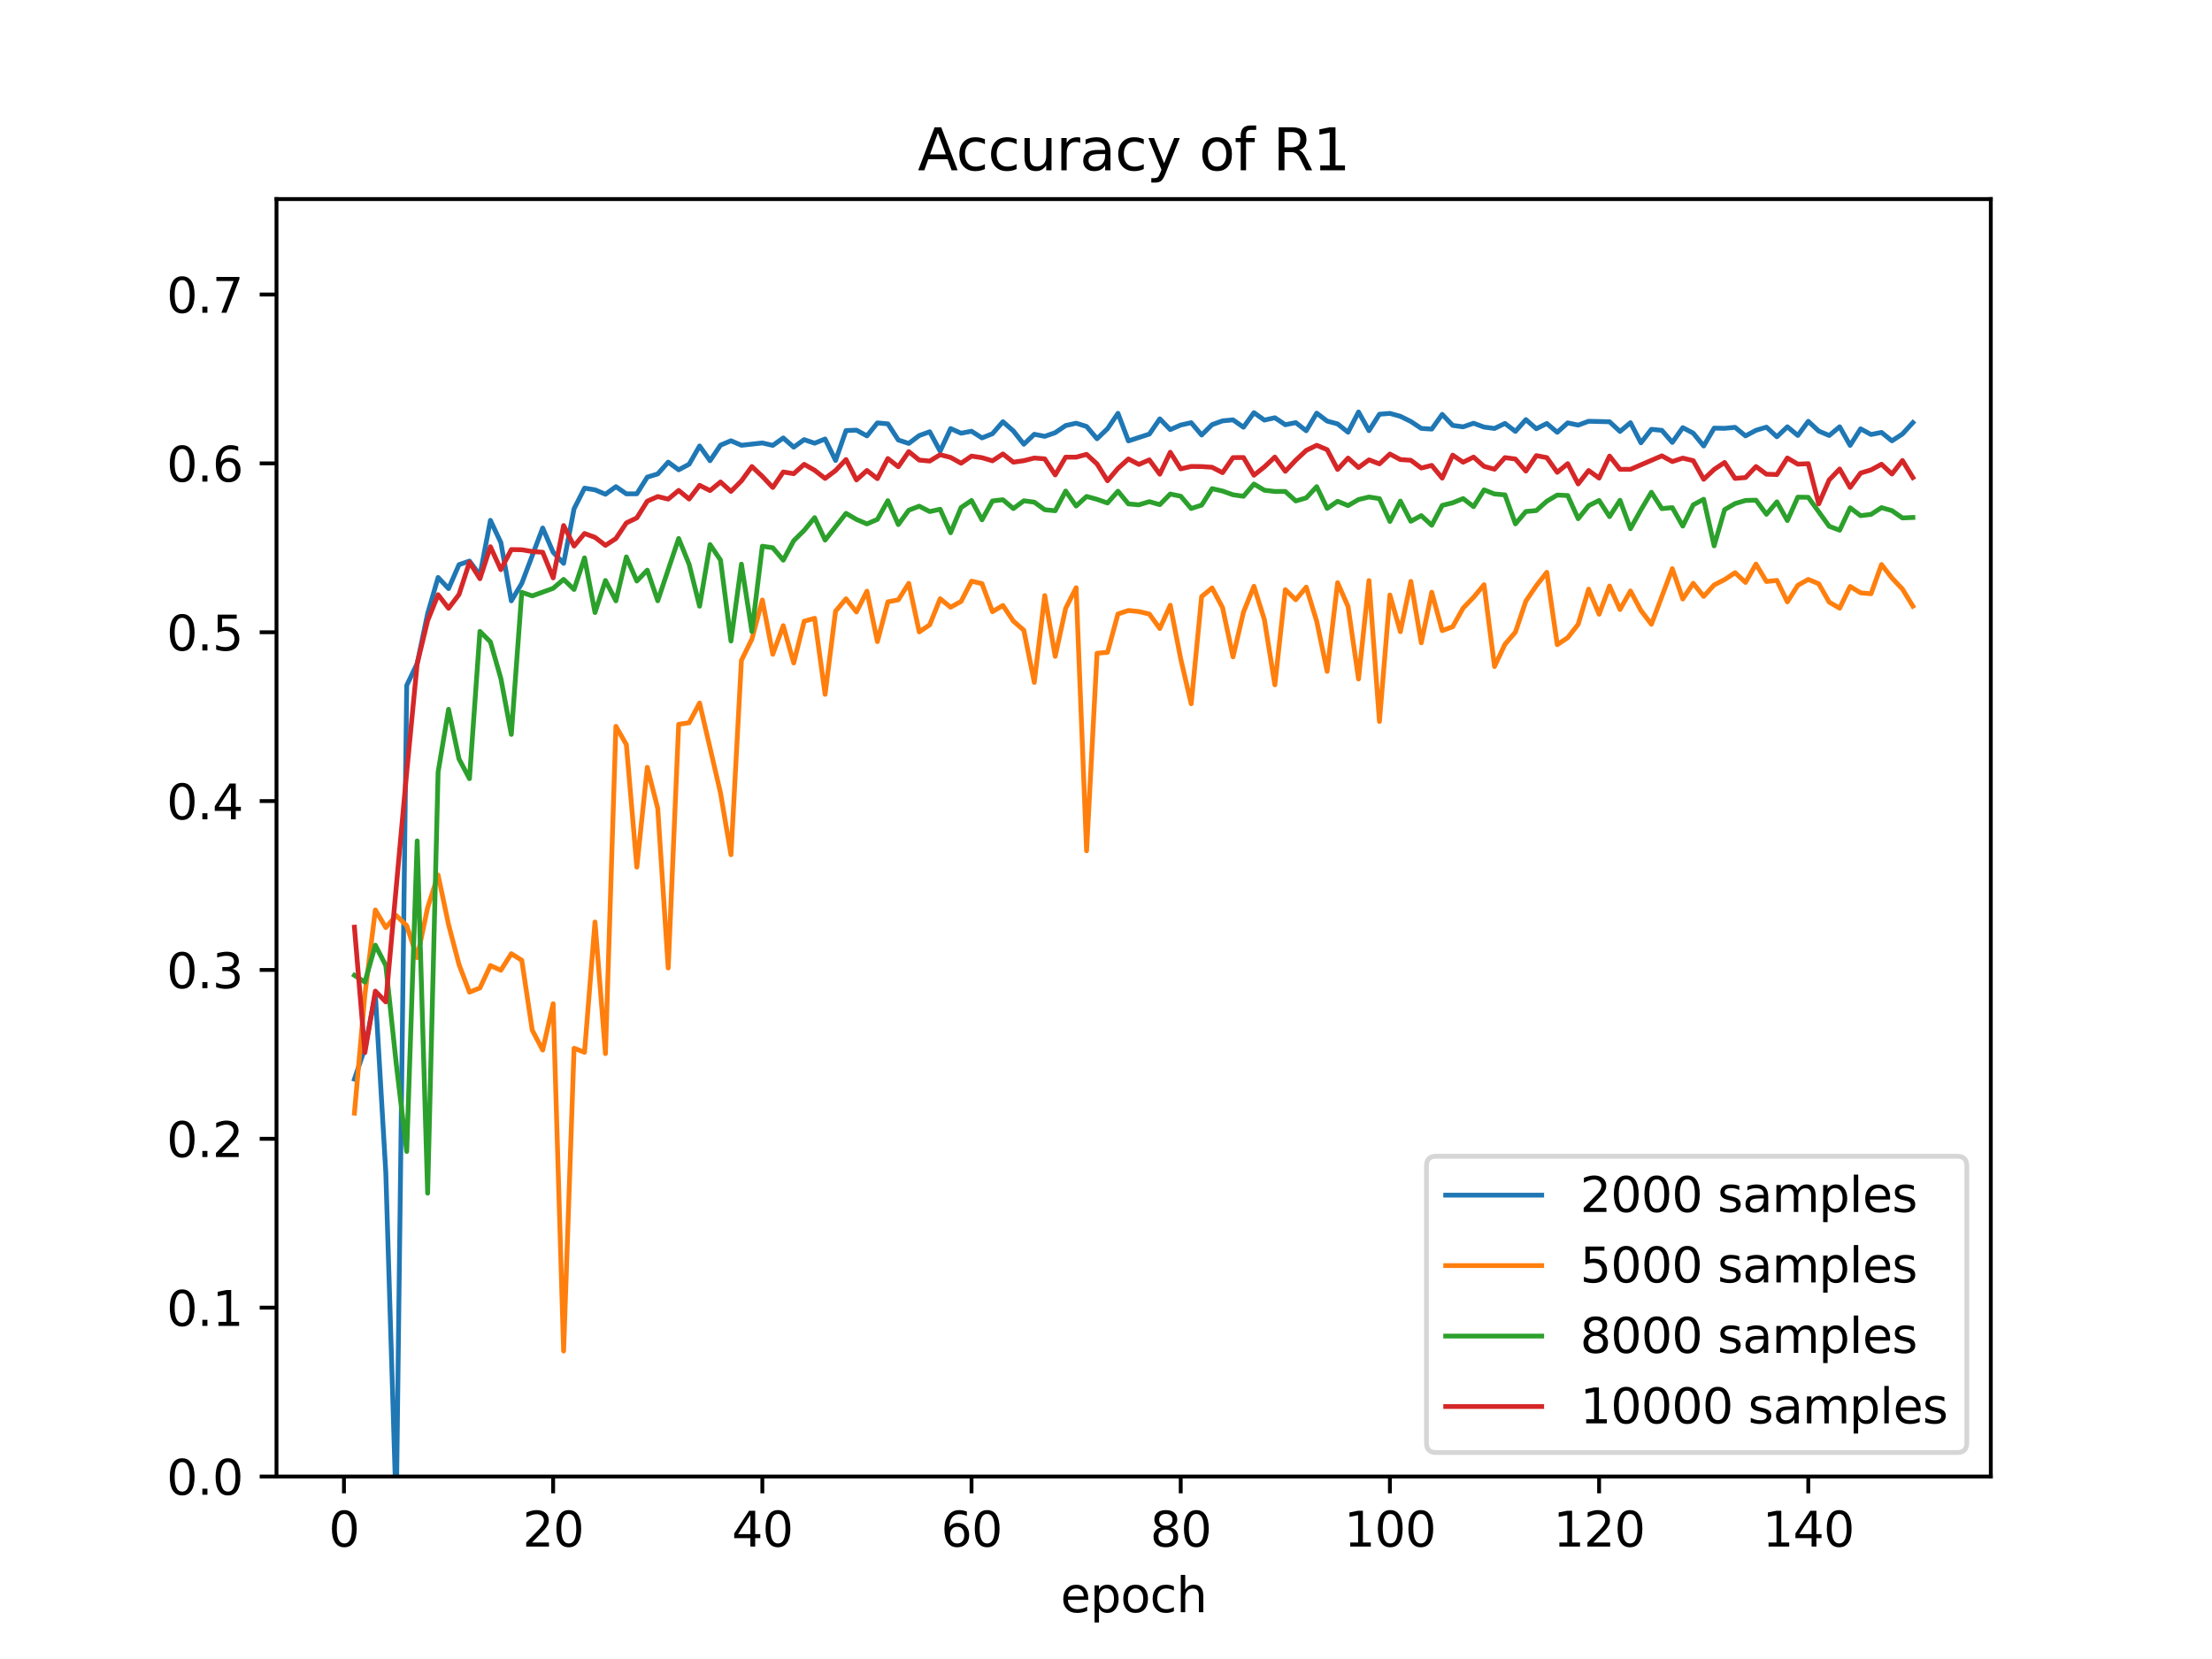 <?xml version="1.0" encoding="utf-8" standalone="no"?>
<!DOCTYPE svg PUBLIC "-//W3C//DTD SVG 1.1//EN"
  "http://www.w3.org/Graphics/SVG/1.1/DTD/svg11.dtd">
<svg xmlns:xlink="http://www.w3.org/1999/xlink" width="460.8pt" height="345.6pt" viewBox="0 0 460.8 345.6" xmlns="http://www.w3.org/2000/svg" version="1.1">
 <defs>
  <style type="text/css">*{stroke-linejoin: round; stroke-linecap: butt}</style>
 </defs>
 <g id="figure_1">
  <g id="patch_1">
   <path d="M 0 345.6 
L 460.8 345.6 
L 460.8 0 
L 0 0 
z
" style="fill: #ffffff"/>
  </g>
  <g id="axes_1">
   <g id="patch_2">
    <path d="M 57.6 307.584 
L 414.72 307.584 
L 414.72 41.472 
L 57.6 41.472 
z
" style="fill: #ffffff"/>
   </g>
   <g id="matplotlib.axis_1">
    <g id="xtick_1">
     <g id="line2d_1">
      <defs>
       <path id="mc78e9bef73" d="M 0 0 
L 0 3.5 
" style="stroke: #000000; stroke-width: 0.8"/>
      </defs>
      <g>
       <use xlink:href="#mc78e9bef73" x="71.654" y="307.584" style="stroke: #000000; stroke-width: 0.8"/>
      </g>
     </g>
     <g id="text_1">
      <!-- 0 -->
      <g transform="translate(68.473 322.182) scale(0.1 -0.1)">
       <defs>
        <path id="DejaVuSans-30" d="M 2034 4250 
Q 1547 4250 1301 3770 
Q 1056 3291 1056 2328 
Q 1056 1369 1301 889 
Q 1547 409 2034 409 
Q 2525 409 2770 889 
Q 3016 1369 3016 2328 
Q 3016 3291 2770 3770 
Q 2525 4250 2034 4250 
z
M 2034 4750 
Q 2819 4750 3233 4129 
Q 3647 3509 3647 2328 
Q 3647 1150 3233 529 
Q 2819 -91 2034 -91 
Q 1250 -91 836 529 
Q 422 1150 422 2328 
Q 422 3509 836 4129 
Q 1250 4750 2034 4750 
z
" transform="scale(0.016)"/>
       </defs>
       <use xlink:href="#DejaVuSans-30"/>
      </g>
     </g>
    </g>
    <g id="xtick_2">
     <g id="line2d_2">
      <g>
       <use xlink:href="#mc78e9bef73" x="115.232" y="307.584" style="stroke: #000000; stroke-width: 0.8"/>
      </g>
     </g>
     <g id="text_2">
      <!-- 20 -->
      <g transform="translate(108.869 322.182) scale(0.1 -0.1)">
       <defs>
        <path id="DejaVuSans-32" d="M 1228 531 
L 3431 531 
L 3431 0 
L 469 0 
L 469 531 
Q 828 903 1448 1529 
Q 2069 2156 2228 2338 
Q 2531 2678 2651 2914 
Q 2772 3150 2772 3378 
Q 2772 3750 2511 3984 
Q 2250 4219 1831 4219 
Q 1534 4219 1204 4116 
Q 875 4013 500 3803 
L 500 4441 
Q 881 4594 1212 4672 
Q 1544 4750 1819 4750 
Q 2544 4750 2975 4387 
Q 3406 4025 3406 3419 
Q 3406 3131 3298 2873 
Q 3191 2616 2906 2266 
Q 2828 2175 2409 1742 
Q 1991 1309 1228 531 
z
" transform="scale(0.016)"/>
       </defs>
       <use xlink:href="#DejaVuSans-32"/>
       <use xlink:href="#DejaVuSans-30" x="63.623"/>
      </g>
     </g>
    </g>
    <g id="xtick_3">
     <g id="line2d_3">
      <g>
       <use xlink:href="#mc78e9bef73" x="158.809" y="307.584" style="stroke: #000000; stroke-width: 0.8"/>
      </g>
     </g>
     <g id="text_3">
      <!-- 40 -->
      <g transform="translate(152.447 322.182) scale(0.1 -0.1)">
       <defs>
        <path id="DejaVuSans-34" d="M 2419 4116 
L 825 1625 
L 2419 1625 
L 2419 4116 
z
M 2253 4666 
L 3047 4666 
L 3047 1625 
L 3713 1625 
L 3713 1100 
L 3047 1100 
L 3047 0 
L 2419 0 
L 2419 1100 
L 313 1100 
L 313 1709 
L 2253 4666 
z
" transform="scale(0.016)"/>
       </defs>
       <use xlink:href="#DejaVuSans-34"/>
       <use xlink:href="#DejaVuSans-30" x="63.623"/>
      </g>
     </g>
    </g>
    <g id="xtick_4">
     <g id="line2d_4">
      <g>
       <use xlink:href="#mc78e9bef73" x="202.387" y="307.584" style="stroke: #000000; stroke-width: 0.8"/>
      </g>
     </g>
     <g id="text_4">
      <!-- 60 -->
      <g transform="translate(196.025 322.182) scale(0.1 -0.1)">
       <defs>
        <path id="DejaVuSans-36" d="M 2113 2584 
Q 1688 2584 1439 2293 
Q 1191 2003 1191 1497 
Q 1191 994 1439 701 
Q 1688 409 2113 409 
Q 2538 409 2786 701 
Q 3034 994 3034 1497 
Q 3034 2003 2786 2293 
Q 2538 2584 2113 2584 
z
M 3366 4563 
L 3366 3988 
Q 3128 4100 2886 4159 
Q 2644 4219 2406 4219 
Q 1781 4219 1451 3797 
Q 1122 3375 1075 2522 
Q 1259 2794 1537 2939 
Q 1816 3084 2150 3084 
Q 2853 3084 3261 2657 
Q 3669 2231 3669 1497 
Q 3669 778 3244 343 
Q 2819 -91 2113 -91 
Q 1303 -91 875 529 
Q 447 1150 447 2328 
Q 447 3434 972 4092 
Q 1497 4750 2381 4750 
Q 2619 4750 2861 4703 
Q 3103 4656 3366 4563 
z
" transform="scale(0.016)"/>
       </defs>
       <use xlink:href="#DejaVuSans-36"/>
       <use xlink:href="#DejaVuSans-30" x="63.623"/>
      </g>
     </g>
    </g>
    <g id="xtick_5">
     <g id="line2d_5">
      <g>
       <use xlink:href="#mc78e9bef73" x="245.965" y="307.584" style="stroke: #000000; stroke-width: 0.8"/>
      </g>
     </g>
     <g id="text_5">
      <!-- 80 -->
      <g transform="translate(239.603 322.182) scale(0.1 -0.1)">
       <defs>
        <path id="DejaVuSans-38" d="M 2034 2216 
Q 1584 2216 1326 1975 
Q 1069 1734 1069 1313 
Q 1069 891 1326 650 
Q 1584 409 2034 409 
Q 2484 409 2743 651 
Q 3003 894 3003 1313 
Q 3003 1734 2745 1975 
Q 2488 2216 2034 2216 
z
M 1403 2484 
Q 997 2584 770 2862 
Q 544 3141 544 3541 
Q 544 4100 942 4425 
Q 1341 4750 2034 4750 
Q 2731 4750 3128 4425 
Q 3525 4100 3525 3541 
Q 3525 3141 3298 2862 
Q 3072 2584 2669 2484 
Q 3125 2378 3379 2068 
Q 3634 1759 3634 1313 
Q 3634 634 3220 271 
Q 2806 -91 2034 -91 
Q 1263 -91 848 271 
Q 434 634 434 1313 
Q 434 1759 690 2068 
Q 947 2378 1403 2484 
z
M 1172 3481 
Q 1172 3119 1398 2916 
Q 1625 2713 2034 2713 
Q 2441 2713 2670 2916 
Q 2900 3119 2900 3481 
Q 2900 3844 2670 4047 
Q 2441 4250 2034 4250 
Q 1625 4250 1398 4047 
Q 1172 3844 1172 3481 
z
" transform="scale(0.016)"/>
       </defs>
       <use xlink:href="#DejaVuSans-38"/>
       <use xlink:href="#DejaVuSans-30" x="63.623"/>
      </g>
     </g>
    </g>
    <g id="xtick_6">
     <g id="line2d_6">
      <g>
       <use xlink:href="#mc78e9bef73" x="289.543" y="307.584" style="stroke: #000000; stroke-width: 0.8"/>
      </g>
     </g>
     <g id="text_6">
      <!-- 100 -->
      <g transform="translate(279.999 322.182) scale(0.1 -0.1)">
       <defs>
        <path id="DejaVuSans-31" d="M 794 531 
L 1825 531 
L 1825 4091 
L 703 3866 
L 703 4441 
L 1819 4666 
L 2450 4666 
L 2450 531 
L 3481 531 
L 3481 0 
L 794 0 
L 794 531 
z
" transform="scale(0.016)"/>
       </defs>
       <use xlink:href="#DejaVuSans-31"/>
       <use xlink:href="#DejaVuSans-30" x="63.623"/>
       <use xlink:href="#DejaVuSans-30" x="127.246"/>
      </g>
     </g>
    </g>
    <g id="xtick_7">
     <g id="line2d_7">
      <g>
       <use xlink:href="#mc78e9bef73" x="333.121" y="307.584" style="stroke: #000000; stroke-width: 0.8"/>
      </g>
     </g>
     <g id="text_7">
      <!-- 120 -->
      <g transform="translate(323.577 322.182) scale(0.1 -0.1)">
       <use xlink:href="#DejaVuSans-31"/>
       <use xlink:href="#DejaVuSans-32" x="63.623"/>
       <use xlink:href="#DejaVuSans-30" x="127.246"/>
      </g>
     </g>
    </g>
    <g id="xtick_8">
     <g id="line2d_8">
      <g>
       <use xlink:href="#mc78e9bef73" x="376.698" y="307.584" style="stroke: #000000; stroke-width: 0.8"/>
      </g>
     </g>
     <g id="text_8">
      <!-- 140 -->
      <g transform="translate(367.155 322.182) scale(0.1 -0.1)">
       <use xlink:href="#DejaVuSans-31"/>
       <use xlink:href="#DejaVuSans-34" x="63.623"/>
       <use xlink:href="#DejaVuSans-30" x="127.246"/>
      </g>
     </g>
    </g>
    <g id="text_9">
     <!-- epoch -->
     <g transform="translate(220.932 335.861) scale(0.1 -0.1)">
      <defs>
       <path id="DejaVuSans-65" d="M 3597 1894 
L 3597 1613 
L 953 1613 
Q 991 1019 1311 708 
Q 1631 397 2203 397 
Q 2534 397 2845 478 
Q 3156 559 3463 722 
L 3463 178 
Q 3153 47 2828 -22 
Q 2503 -91 2169 -91 
Q 1331 -91 842 396 
Q 353 884 353 1716 
Q 353 2575 817 3079 
Q 1281 3584 2069 3584 
Q 2775 3584 3186 3129 
Q 3597 2675 3597 1894 
z
M 3022 2063 
Q 3016 2534 2758 2815 
Q 2500 3097 2075 3097 
Q 1594 3097 1305 2825 
Q 1016 2553 972 2059 
L 3022 2063 
z
" transform="scale(0.016)"/>
       <path id="DejaVuSans-70" d="M 1159 525 
L 1159 -1331 
L 581 -1331 
L 581 3500 
L 1159 3500 
L 1159 2969 
Q 1341 3281 1617 3432 
Q 1894 3584 2278 3584 
Q 2916 3584 3314 3078 
Q 3713 2572 3713 1747 
Q 3713 922 3314 415 
Q 2916 -91 2278 -91 
Q 1894 -91 1617 61 
Q 1341 213 1159 525 
z
M 3116 1747 
Q 3116 2381 2855 2742 
Q 2594 3103 2138 3103 
Q 1681 3103 1420 2742 
Q 1159 2381 1159 1747 
Q 1159 1113 1420 752 
Q 1681 391 2138 391 
Q 2594 391 2855 752 
Q 3116 1113 3116 1747 
z
" transform="scale(0.016)"/>
       <path id="DejaVuSans-6f" d="M 1959 3097 
Q 1497 3097 1228 2736 
Q 959 2375 959 1747 
Q 959 1119 1226 758 
Q 1494 397 1959 397 
Q 2419 397 2687 759 
Q 2956 1122 2956 1747 
Q 2956 2369 2687 2733 
Q 2419 3097 1959 3097 
z
M 1959 3584 
Q 2709 3584 3137 3096 
Q 3566 2609 3566 1747 
Q 3566 888 3137 398 
Q 2709 -91 1959 -91 
Q 1206 -91 779 398 
Q 353 888 353 1747 
Q 353 2609 779 3096 
Q 1206 3584 1959 3584 
z
" transform="scale(0.016)"/>
       <path id="DejaVuSans-63" d="M 3122 3366 
L 3122 2828 
Q 2878 2963 2633 3030 
Q 2388 3097 2138 3097 
Q 1578 3097 1268 2742 
Q 959 2388 959 1747 
Q 959 1106 1268 751 
Q 1578 397 2138 397 
Q 2388 397 2633 464 
Q 2878 531 3122 666 
L 3122 134 
Q 2881 22 2623 -34 
Q 2366 -91 2075 -91 
Q 1284 -91 818 406 
Q 353 903 353 1747 
Q 353 2603 823 3093 
Q 1294 3584 2113 3584 
Q 2378 3584 2631 3529 
Q 2884 3475 3122 3366 
z
" transform="scale(0.016)"/>
       <path id="DejaVuSans-68" d="M 3513 2113 
L 3513 0 
L 2938 0 
L 2938 2094 
Q 2938 2591 2744 2837 
Q 2550 3084 2163 3084 
Q 1697 3084 1428 2787 
Q 1159 2491 1159 1978 
L 1159 0 
L 581 0 
L 581 4863 
L 1159 4863 
L 1159 2956 
Q 1366 3272 1645 3428 
Q 1925 3584 2291 3584 
Q 2894 3584 3203 3211 
Q 3513 2838 3513 2113 
z
" transform="scale(0.016)"/>
      </defs>
      <use xlink:href="#DejaVuSans-65"/>
      <use xlink:href="#DejaVuSans-70" x="61.523"/>
      <use xlink:href="#DejaVuSans-6f" x="125"/>
      <use xlink:href="#DejaVuSans-63" x="186.182"/>
      <use xlink:href="#DejaVuSans-68" x="241.162"/>
     </g>
    </g>
   </g>
   <g id="matplotlib.axis_2">
    <g id="ytick_1">
     <g id="line2d_9">
      <defs>
       <path id="m2ad82dd3d3" d="M 0 0 
L -3.5 0 
" style="stroke: #000000; stroke-width: 0.8"/>
      </defs>
      <g>
       <use xlink:href="#m2ad82dd3d3" x="57.6" y="307.584" style="stroke: #000000; stroke-width: 0.8"/>
      </g>
     </g>
     <g id="text_10">
      <!-- 0.0 -->
      <g transform="translate(34.697 311.383) scale(0.1 -0.1)">
       <defs>
        <path id="DejaVuSans-2e" d="M 684 794 
L 1344 794 
L 1344 0 
L 684 0 
L 684 794 
z
" transform="scale(0.016)"/>
       </defs>
       <use xlink:href="#DejaVuSans-30"/>
       <use xlink:href="#DejaVuSans-2e" x="63.623"/>
       <use xlink:href="#DejaVuSans-30" x="95.41"/>
      </g>
     </g>
    </g>
    <g id="ytick_2">
     <g id="line2d_10">
      <g>
       <use xlink:href="#m2ad82dd3d3" x="57.6" y="272.408" style="stroke: #000000; stroke-width: 0.8"/>
      </g>
     </g>
     <g id="text_11">
      <!-- 0.1 -->
      <g transform="translate(34.697 276.208) scale(0.1 -0.1)">
       <use xlink:href="#DejaVuSans-30"/>
       <use xlink:href="#DejaVuSans-2e" x="63.623"/>
       <use xlink:href="#DejaVuSans-31" x="95.41"/>
      </g>
     </g>
    </g>
    <g id="ytick_3">
     <g id="line2d_11">
      <g>
       <use xlink:href="#m2ad82dd3d3" x="57.6" y="237.233" style="stroke: #000000; stroke-width: 0.8"/>
      </g>
     </g>
     <g id="text_12">
      <!-- 0.2 -->
      <g transform="translate(34.697 241.032) scale(0.1 -0.1)">
       <use xlink:href="#DejaVuSans-30"/>
       <use xlink:href="#DejaVuSans-2e" x="63.623"/>
       <use xlink:href="#DejaVuSans-32" x="95.41"/>
      </g>
     </g>
    </g>
    <g id="ytick_4">
     <g id="line2d_12">
      <g>
       <use xlink:href="#m2ad82dd3d3" x="57.6" y="202.057" style="stroke: #000000; stroke-width: 0.8"/>
      </g>
     </g>
     <g id="text_13">
      <!-- 0.3 -->
      <g transform="translate(34.697 205.856) scale(0.1 -0.1)">
       <defs>
        <path id="DejaVuSans-33" d="M 2597 2516 
Q 3050 2419 3304 2112 
Q 3559 1806 3559 1356 
Q 3559 666 3084 287 
Q 2609 -91 1734 -91 
Q 1441 -91 1130 -33 
Q 819 25 488 141 
L 488 750 
Q 750 597 1062 519 
Q 1375 441 1716 441 
Q 2309 441 2620 675 
Q 2931 909 2931 1356 
Q 2931 1769 2642 2001 
Q 2353 2234 1838 2234 
L 1294 2234 
L 1294 2753 
L 1863 2753 
Q 2328 2753 2575 2939 
Q 2822 3125 2822 3475 
Q 2822 3834 2567 4026 
Q 2313 4219 1838 4219 
Q 1578 4219 1281 4162 
Q 984 4106 628 3988 
L 628 4550 
Q 988 4650 1302 4700 
Q 1616 4750 1894 4750 
Q 2613 4750 3031 4423 
Q 3450 4097 3450 3541 
Q 3450 3153 3228 2886 
Q 3006 2619 2597 2516 
z
" transform="scale(0.016)"/>
       </defs>
       <use xlink:href="#DejaVuSans-30"/>
       <use xlink:href="#DejaVuSans-2e" x="63.623"/>
       <use xlink:href="#DejaVuSans-33" x="95.41"/>
      </g>
     </g>
    </g>
    <g id="ytick_5">
     <g id="line2d_13">
      <g>
       <use xlink:href="#m2ad82dd3d3" x="57.6" y="166.882" style="stroke: #000000; stroke-width: 0.8"/>
      </g>
     </g>
     <g id="text_14">
      <!-- 0.4 -->
      <g transform="translate(34.697 170.681) scale(0.1 -0.1)">
       <use xlink:href="#DejaVuSans-30"/>
       <use xlink:href="#DejaVuSans-2e" x="63.623"/>
       <use xlink:href="#DejaVuSans-34" x="95.41"/>
      </g>
     </g>
    </g>
    <g id="ytick_6">
     <g id="line2d_14">
      <g>
       <use xlink:href="#m2ad82dd3d3" x="57.6" y="131.706" style="stroke: #000000; stroke-width: 0.8"/>
      </g>
     </g>
     <g id="text_15">
      <!-- 0.5 -->
      <g transform="translate(34.697 135.505) scale(0.1 -0.1)">
       <defs>
        <path id="DejaVuSans-35" d="M 691 4666 
L 3169 4666 
L 3169 4134 
L 1269 4134 
L 1269 2991 
Q 1406 3038 1543 3061 
Q 1681 3084 1819 3084 
Q 2600 3084 3056 2656 
Q 3513 2228 3513 1497 
Q 3513 744 3044 326 
Q 2575 -91 1722 -91 
Q 1428 -91 1123 -41 
Q 819 9 494 109 
L 494 744 
Q 775 591 1075 516 
Q 1375 441 1709 441 
Q 2250 441 2565 725 
Q 2881 1009 2881 1497 
Q 2881 1984 2565 2268 
Q 2250 2553 1709 2553 
Q 1456 2553 1204 2497 
Q 953 2441 691 2322 
L 691 4666 
z
" transform="scale(0.016)"/>
       </defs>
       <use xlink:href="#DejaVuSans-30"/>
       <use xlink:href="#DejaVuSans-2e" x="63.623"/>
       <use xlink:href="#DejaVuSans-35" x="95.41"/>
      </g>
     </g>
    </g>
    <g id="ytick_7">
     <g id="line2d_15">
      <g>
       <use xlink:href="#m2ad82dd3d3" x="57.6" y="96.531" style="stroke: #000000; stroke-width: 0.8"/>
      </g>
     </g>
     <g id="text_16">
      <!-- 0.6 -->
      <g transform="translate(34.697 100.33) scale(0.1 -0.1)">
       <use xlink:href="#DejaVuSans-30"/>
       <use xlink:href="#DejaVuSans-2e" x="63.623"/>
       <use xlink:href="#DejaVuSans-36" x="95.41"/>
      </g>
     </g>
    </g>
    <g id="ytick_8">
     <g id="line2d_16">
      <g>
       <use xlink:href="#m2ad82dd3d3" x="57.6" y="61.355" style="stroke: #000000; stroke-width: 0.8"/>
      </g>
     </g>
     <g id="text_17">
      <!-- 0.7 -->
      <g transform="translate(34.697 65.154) scale(0.1 -0.1)">
       <defs>
        <path id="DejaVuSans-37" d="M 525 4666 
L 3525 4666 
L 3525 4397 
L 1831 0 
L 1172 0 
L 2766 4134 
L 525 4134 
L 525 4666 
z
" transform="scale(0.016)"/>
       </defs>
       <use xlink:href="#DejaVuSans-30"/>
       <use xlink:href="#DejaVuSans-2e" x="63.623"/>
       <use xlink:href="#DejaVuSans-37" x="95.41"/>
      </g>
     </g>
    </g>
   </g>
   <g id="line2d_17">
    <path d="M 73.833 224.808 
L 76.012 218.41 
L 78.191 207.118 
L 80.369 244.26 
L 82.548 314.922 
L 84.727 142.79 
L 86.906 138.222 
L 89.085 127.819 
L 91.264 120.298 
L 93.443 122.615 
L 95.622 117.629 
L 97.801 116.88 
L 99.979 119.826 
L 102.158 108.4 
L 104.337 113.018 
L 106.516 125.17 
L 108.695 121.519 
L 113.053 109.994 
L 115.232 115.053 
L 117.411 117.358 
L 119.589 105.989 
L 121.768 101.691 
L 123.947 102.04 
L 126.126 102.962 
L 128.305 101.374 
L 130.484 102.878 
L 132.663 102.865 
L 134.842 99.394 
L 137.021 98.725 
L 139.199 96.272 
L 141.378 97.871 
L 143.557 96.706 
L 145.736 92.906 
L 147.915 95.974 
L 150.094 92.736 
L 152.273 91.819 
L 154.452 92.76 
L 158.809 92.277 
L 160.988 92.784 
L 163.167 91.234 
L 165.346 93.15 
L 167.525 91.585 
L 169.704 92.329 
L 171.883 91.449 
L 174.062 95.921 
L 176.241 89.696 
L 178.419 89.606 
L 180.598 90.805 
L 182.777 88.101 
L 184.956 88.294 
L 187.135 91.661 
L 189.314 92.372 
L 191.493 90.735 
L 193.672 89.941 
L 195.851 93.99 
L 198.029 89.279 
L 200.208 90.245 
L 202.387 89.832 
L 204.566 91.223 
L 206.745 90.353 
L 208.924 87.85 
L 211.103 89.773 
L 213.282 92.54 
L 215.461 90.468 
L 217.639 90.9 
L 219.818 90.132 
L 221.997 88.652 
L 224.176 88.159 
L 226.355 88.839 
L 228.534 91.4 
L 230.713 89.309 
L 232.892 86.109 
L 235.071 91.85 
L 239.428 90.431 
L 241.607 87.257 
L 243.786 89.49 
L 245.965 88.541 
L 248.144 88.056 
L 250.323 90.622 
L 252.502 88.457 
L 254.681 87.675 
L 256.859 87.465 
L 259.038 88.998 
L 261.217 85.971 
L 263.396 87.514 
L 265.575 87.023 
L 267.754 88.476 
L 269.933 88.037 
L 272.112 89.73 
L 274.291 86.071 
L 276.469 87.721 
L 278.648 88.305 
L 280.827 90.041 
L 283.006 85.824 
L 285.185 89.716 
L 287.364 86.292 
L 289.543 86.117 
L 291.722 86.725 
L 293.901 87.799 
L 296.079 89.247 
L 298.258 89.385 
L 300.437 86.322 
L 302.616 88.616 
L 304.795 88.919 
L 306.974 88.167 
L 309.153 88.968 
L 311.332 89.257 
L 313.511 88.209 
L 315.689 89.87 
L 317.868 87.413 
L 320.047 89.315 
L 322.226 88.221 
L 324.405 90.053 
L 326.584 88.093 
L 328.763 88.56 
L 330.942 87.757 
L 335.299 87.864 
L 337.478 89.878 
L 339.657 88.053 
L 341.836 92.246 
L 344.015 89.436 
L 346.194 89.647 
L 348.373 92.161 
L 350.552 89.088 
L 352.731 90.231 
L 354.909 92.906 
L 357.088 89.187 
L 359.267 89.229 
L 361.446 89.023 
L 363.625 90.806 
L 365.804 89.637 
L 367.983 88.981 
L 370.162 90.986 
L 372.341 88.908 
L 374.519 90.71 
L 376.698 87.767 
L 378.877 89.796 
L 381.056 90.72 
L 383.235 88.911 
L 385.414 92.782 
L 387.593 89.335 
L 389.772 90.513 
L 391.951 90.079 
L 394.129 91.836 
L 396.308 90.411 
L 398.487 88.037 
L 398.487 88.037 
" clip-path="url(#pb07fe44e91)" style="fill: none; stroke: #1f77b4; stroke-linecap: square"/>
   </g>
   <g id="line2d_18">
    <path d="M 73.833 231.885 
L 76.012 207.221 
L 78.191 189.557 
L 80.369 193.224 
L 82.548 190.724 
L 84.727 192.821 
L 86.906 199.495 
L 89.085 189.079 
L 91.264 182.282 
L 93.443 192.607 
L 95.622 200.926 
L 97.801 206.684 
L 99.979 205.811 
L 102.158 201.137 
L 104.337 202.118 
L 106.516 198.673 
L 108.695 200.046 
L 110.874 214.599 
L 113.053 218.753 
L 115.232 209.083 
L 117.411 281.441 
L 119.589 218.367 
L 121.768 219.212 
L 123.947 192.067 
L 126.126 219.486 
L 128.305 151.309 
L 130.484 155.122 
L 132.663 180.639 
L 134.842 159.844 
L 137.021 168.412 
L 139.199 201.65 
L 141.378 150.888 
L 143.557 150.558 
L 145.736 146.452 
L 150.094 165.183 
L 152.273 178.053 
L 154.452 137.569 
L 156.631 133.149 
L 158.809 124.994 
L 160.988 136.29 
L 163.167 130.339 
L 165.346 138.107 
L 167.525 129.415 
L 169.704 128.803 
L 171.883 144.642 
L 174.062 127.325 
L 176.241 124.737 
L 178.419 127.488 
L 180.598 123.155 
L 182.777 133.659 
L 184.956 125.38 
L 187.135 124.953 
L 189.314 121.519 
L 191.493 131.64 
L 193.672 130.16 
L 195.851 124.729 
L 198.029 126.494 
L 200.208 125.293 
L 202.387 121.064 
L 204.566 121.58 
L 206.745 127.428 
L 208.924 126.127 
L 211.103 129.387 
L 213.282 131.294 
L 215.461 142.158 
L 217.639 124.068 
L 219.818 136.736 
L 221.997 126.735 
L 224.176 122.441 
L 226.355 177.232 
L 228.534 136.089 
L 230.713 135.893 
L 232.892 127.909 
L 235.071 127.179 
L 237.249 127.4 
L 239.428 127.915 
L 241.607 130.938 
L 243.786 126.08 
L 245.965 137.253 
L 248.144 146.608 
L 250.323 124.275 
L 252.502 122.479 
L 254.681 126.582 
L 256.859 136.839 
L 259.038 127.519 
L 261.217 122.13 
L 263.396 129.094 
L 265.575 142.661 
L 267.754 122.829 
L 269.933 124.937 
L 272.112 122.308 
L 274.291 129.418 
L 276.469 139.857 
L 278.648 121.393 
L 280.827 126.351 
L 283.006 141.451 
L 285.185 120.945 
L 287.364 150.284 
L 289.543 123.951 
L 291.722 131.594 
L 293.901 121.111 
L 296.079 133.914 
L 298.258 123.366 
L 300.437 131.369 
L 302.616 130.566 
L 304.795 126.675 
L 306.974 124.423 
L 309.153 121.806 
L 311.332 138.846 
L 313.511 134.224 
L 315.689 131.686 
L 317.868 125.214 
L 320.047 122.007 
L 322.226 119.226 
L 324.405 134.301 
L 326.584 132.836 
L 328.763 130.053 
L 330.942 122.734 
L 333.121 127.956 
L 335.299 122.078 
L 337.478 126.982 
L 339.657 123.103 
L 341.836 127.173 
L 344.015 130.047 
L 348.373 118.467 
L 350.552 124.786 
L 352.731 121.514 
L 354.909 124.246 
L 357.088 121.853 
L 359.267 120.749 
L 361.446 119.304 
L 363.625 121.331 
L 365.804 117.507 
L 367.983 121.14 
L 370.162 120.905 
L 372.341 125.386 
L 374.519 121.929 
L 376.698 120.706 
L 378.877 121.61 
L 381.056 125.44 
L 383.235 126.699 
L 385.414 122.174 
L 387.593 123.494 
L 389.772 123.691 
L 391.951 117.601 
L 394.129 120.402 
L 396.308 122.707 
L 398.487 126.281 
L 398.487 126.281 
" clip-path="url(#pb07fe44e91)" style="fill: none; stroke: #ff7f0e; stroke-linecap: square"/>
   </g>
   <g id="line2d_19">
    <path d="M 73.833 203.175 
L 76.012 204.59 
L 78.191 196.898 
L 80.369 201.129 
L 82.548 221.66 
L 84.727 239.866 
L 86.906 175.174 
L 89.085 248.56 
L 91.264 160.846 
L 93.443 147.759 
L 95.622 158.101 
L 97.801 162.213 
L 99.979 131.529 
L 102.158 133.713 
L 104.337 141.326 
L 106.516 152.99 
L 108.695 123.392 
L 110.874 124.136 
L 115.232 122.557 
L 117.411 120.696 
L 119.589 122.797 
L 121.768 116.211 
L 123.947 127.602 
L 126.126 120.922 
L 128.305 125.168 
L 130.484 116.015 
L 132.663 121.042 
L 134.842 118.774 
L 137.021 125.154 
L 141.378 112.176 
L 143.557 117.564 
L 145.736 126.284 
L 147.915 113.447 
L 150.094 116.674 
L 152.273 133.543 
L 154.452 117.522 
L 156.631 131.556 
L 158.809 113.79 
L 160.988 114.105 
L 163.167 116.695 
L 165.346 112.636 
L 167.525 110.486 
L 169.704 107.833 
L 171.883 112.51 
L 176.241 106.938 
L 178.419 108.208 
L 180.598 109.141 
L 182.777 108.197 
L 184.956 104.304 
L 187.135 109.278 
L 189.314 106.283 
L 191.493 105.447 
L 193.672 106.564 
L 195.851 106.084 
L 198.029 110.979 
L 200.208 105.734 
L 202.387 104.256 
L 204.566 108.299 
L 206.745 104.356 
L 208.924 104.104 
L 211.103 105.944 
L 213.282 104.324 
L 215.461 104.609 
L 217.639 106.187 
L 219.818 106.395 
L 221.997 102.294 
L 224.176 105.41 
L 226.355 103.419 
L 228.534 104.019 
L 230.713 104.779 
L 232.892 102.327 
L 235.071 104.974 
L 237.249 105.165 
L 239.428 104.503 
L 241.607 105.129 
L 243.786 102.913 
L 245.965 103.373 
L 248.144 105.931 
L 250.323 105.228 
L 252.502 101.792 
L 254.681 102.294 
L 256.859 103.07 
L 259.038 103.383 
L 261.217 100.832 
L 263.396 102.124 
L 265.575 102.383 
L 267.754 102.379 
L 269.933 104.356 
L 272.112 103.718 
L 274.291 101.377 
L 276.469 105.912 
L 278.648 104.425 
L 280.827 105.324 
L 283.006 104.068 
L 285.185 103.536 
L 287.364 103.877 
L 289.543 108.631 
L 291.722 104.384 
L 293.901 108.59 
L 296.079 107.414 
L 298.258 109.419 
L 300.437 105.293 
L 302.616 104.742 
L 304.795 103.863 
L 306.974 105.543 
L 309.153 102.054 
L 311.332 102.903 
L 313.511 103.089 
L 315.689 109.131 
L 317.868 106.557 
L 320.047 106.358 
L 322.226 104.417 
L 324.405 103.128 
L 326.584 103.226 
L 328.763 108.055 
L 330.942 105.34 
L 333.121 104.258 
L 335.299 107.618 
L 337.478 104.216 
L 339.657 110.139 
L 341.836 106.22 
L 344.015 102.548 
L 346.194 105.955 
L 348.373 105.748 
L 350.552 109.595 
L 352.731 105.167 
L 354.909 104.007 
L 357.088 113.708 
L 359.267 106.166 
L 361.446 104.902 
L 363.625 104.255 
L 365.804 104.193 
L 367.983 107.133 
L 370.162 104.545 
L 372.341 108.439 
L 374.519 103.567 
L 376.698 103.601 
L 381.056 109.633 
L 383.235 110.45 
L 385.414 105.787 
L 387.593 107.423 
L 389.772 107.155 
L 391.951 105.747 
L 394.129 106.374 
L 396.308 107.893 
L 398.487 107.8 
L 398.487 107.8 
" clip-path="url(#pb07fe44e91)" style="fill: none; stroke: #2ca02c; stroke-linecap: square"/>
   </g>
   <g id="line2d_20">
    <path d="M 73.833 193.147 
L 76.012 219.271 
L 78.191 206.469 
L 80.369 208.711 
L 84.727 160.872 
L 86.906 138.246 
L 89.085 129.283 
L 91.264 123.886 
L 93.443 126.715 
L 95.622 123.843 
L 97.801 117.109 
L 99.979 120.557 
L 102.158 113.89 
L 104.337 118.669 
L 106.516 114.487 
L 108.695 114.52 
L 110.874 114.892 
L 113.053 115.043 
L 115.232 120.382 
L 117.411 109.478 
L 119.589 113.753 
L 121.768 111.137 
L 123.947 111.939 
L 126.126 113.608 
L 128.305 112.189 
L 130.484 108.93 
L 132.663 107.885 
L 134.842 104.404 
L 137.021 103.442 
L 139.199 103.973 
L 141.378 102.163 
L 143.557 103.958 
L 145.736 101.101 
L 147.915 102.198 
L 150.094 100.404 
L 152.273 102.368 
L 154.452 100.181 
L 156.631 97.188 
L 158.809 99.241 
L 160.988 101.548 
L 163.167 98.319 
L 165.346 98.676 
L 167.525 96.73 
L 169.704 97.964 
L 171.883 99.666 
L 174.062 98.026 
L 176.241 95.727 
L 178.419 99.977 
L 180.598 98.01 
L 182.777 99.708 
L 184.956 95.526 
L 187.135 97.234 
L 189.314 94.076 
L 191.493 95.84 
L 193.672 96.043 
L 195.851 94.726 
L 198.029 95.29 
L 200.208 96.497 
L 202.387 95.017 
L 204.566 95.346 
L 206.745 95.996 
L 208.924 94.568 
L 211.103 96.277 
L 213.282 95.971 
L 215.461 95.415 
L 217.639 95.587 
L 219.818 98.936 
L 221.997 95.231 
L 224.176 95.241 
L 226.355 94.652 
L 228.534 96.647 
L 230.713 100.152 
L 232.892 97.579 
L 235.071 95.608 
L 237.249 96.74 
L 239.428 95.802 
L 241.607 98.784 
L 243.786 94.214 
L 245.965 97.674 
L 248.144 97.171 
L 250.323 97.193 
L 252.502 97.342 
L 254.681 98.466 
L 256.859 95.326 
L 259.038 95.31 
L 261.217 98.997 
L 263.396 97.263 
L 265.575 95.218 
L 267.754 98.176 
L 269.933 95.867 
L 272.112 93.829 
L 274.291 92.765 
L 276.469 93.674 
L 278.648 97.795 
L 280.827 95.429 
L 283.006 97.397 
L 285.185 95.795 
L 287.364 96.628 
L 289.543 94.582 
L 291.722 95.737 
L 293.901 95.88 
L 296.079 97.5 
L 298.258 96.953 
L 300.437 99.603 
L 302.616 94.811 
L 304.795 96.286 
L 306.974 95.222 
L 309.153 97.155 
L 311.332 97.748 
L 313.511 95.329 
L 315.689 95.624 
L 317.868 98.137 
L 320.047 94.916 
L 322.226 95.331 
L 324.405 98.391 
L 326.584 96.593 
L 328.763 100.813 
L 330.942 98.016 
L 333.121 99.597 
L 335.299 95.009 
L 337.478 97.769 
L 339.657 97.772 
L 346.194 94.962 
L 348.373 96.151 
L 350.552 95.434 
L 352.731 95.961 
L 354.909 99.841 
L 357.088 97.792 
L 359.267 96.34 
L 361.446 99.66 
L 363.625 99.483 
L 365.804 97.186 
L 367.983 98.786 
L 370.162 98.852 
L 372.341 95.409 
L 374.519 96.691 
L 376.698 96.594 
L 378.877 104.964 
L 381.056 99.976 
L 383.235 97.699 
L 385.414 101.542 
L 387.593 98.553 
L 389.772 97.89 
L 391.951 96.708 
L 394.129 98.748 
L 396.308 95.931 
L 398.487 99.487 
L 398.487 99.487 
" clip-path="url(#pb07fe44e91)" style="fill: none; stroke: #d62728; stroke-linecap: square"/>
   </g>
   <g id="patch_3">
    <path d="M 57.6 307.584 
L 57.6 41.472 
" style="fill: none; stroke: #000000; stroke-width: 0.8; stroke-linejoin: miter; stroke-linecap: square"/>
   </g>
   <g id="patch_4">
    <path d="M 414.72 307.584 
L 414.72 41.472 
" style="fill: none; stroke: #000000; stroke-width: 0.8; stroke-linejoin: miter; stroke-linecap: square"/>
   </g>
   <g id="patch_5">
    <path d="M 57.6 307.584 
L 414.72 307.584 
" style="fill: none; stroke: #000000; stroke-width: 0.8; stroke-linejoin: miter; stroke-linecap: square"/>
   </g>
   <g id="patch_6">
    <path d="M 57.6 41.472 
L 414.72 41.472 
" style="fill: none; stroke: #000000; stroke-width: 0.8; stroke-linejoin: miter; stroke-linecap: square"/>
   </g>
   <g id="text_18">
    <!-- Accuracy of R1 -->
    <g transform="translate(191.183 35.472) scale(0.12 -0.12)">
     <defs>
      <path id="DejaVuSans-41" d="M 2188 4044 
L 1331 1722 
L 3047 1722 
L 2188 4044 
z
M 1831 4666 
L 2547 4666 
L 4325 0 
L 3669 0 
L 3244 1197 
L 1141 1197 
L 716 0 
L 50 0 
L 1831 4666 
z
" transform="scale(0.016)"/>
      <path id="DejaVuSans-75" d="M 544 1381 
L 544 3500 
L 1119 3500 
L 1119 1403 
Q 1119 906 1312 657 
Q 1506 409 1894 409 
Q 2359 409 2629 706 
Q 2900 1003 2900 1516 
L 2900 3500 
L 3475 3500 
L 3475 0 
L 2900 0 
L 2900 538 
Q 2691 219 2414 64 
Q 2138 -91 1772 -91 
Q 1169 -91 856 284 
Q 544 659 544 1381 
z
M 1991 3584 
L 1991 3584 
z
" transform="scale(0.016)"/>
      <path id="DejaVuSans-72" d="M 2631 2963 
Q 2534 3019 2420 3045 
Q 2306 3072 2169 3072 
Q 1681 3072 1420 2755 
Q 1159 2438 1159 1844 
L 1159 0 
L 581 0 
L 581 3500 
L 1159 3500 
L 1159 2956 
Q 1341 3275 1631 3429 
Q 1922 3584 2338 3584 
Q 2397 3584 2469 3576 
Q 2541 3569 2628 3553 
L 2631 2963 
z
" transform="scale(0.016)"/>
      <path id="DejaVuSans-61" d="M 2194 1759 
Q 1497 1759 1228 1600 
Q 959 1441 959 1056 
Q 959 750 1161 570 
Q 1363 391 1709 391 
Q 2188 391 2477 730 
Q 2766 1069 2766 1631 
L 2766 1759 
L 2194 1759 
z
M 3341 1997 
L 3341 0 
L 2766 0 
L 2766 531 
Q 2569 213 2275 61 
Q 1981 -91 1556 -91 
Q 1019 -91 701 211 
Q 384 513 384 1019 
Q 384 1609 779 1909 
Q 1175 2209 1959 2209 
L 2766 2209 
L 2766 2266 
Q 2766 2663 2505 2880 
Q 2244 3097 1772 3097 
Q 1472 3097 1187 3025 
Q 903 2953 641 2809 
L 641 3341 
Q 956 3463 1253 3523 
Q 1550 3584 1831 3584 
Q 2591 3584 2966 3190 
Q 3341 2797 3341 1997 
z
" transform="scale(0.016)"/>
      <path id="DejaVuSans-79" d="M 2059 -325 
Q 1816 -950 1584 -1140 
Q 1353 -1331 966 -1331 
L 506 -1331 
L 506 -850 
L 844 -850 
Q 1081 -850 1212 -737 
Q 1344 -625 1503 -206 
L 1606 56 
L 191 3500 
L 800 3500 
L 1894 763 
L 2988 3500 
L 3597 3500 
L 2059 -325 
z
" transform="scale(0.016)"/>
      <path id="DejaVuSans-20" transform="scale(0.016)"/>
      <path id="DejaVuSans-66" d="M 2375 4863 
L 2375 4384 
L 1825 4384 
Q 1516 4384 1395 4259 
Q 1275 4134 1275 3809 
L 1275 3500 
L 2222 3500 
L 2222 3053 
L 1275 3053 
L 1275 0 
L 697 0 
L 697 3053 
L 147 3053 
L 147 3500 
L 697 3500 
L 697 3744 
Q 697 4328 969 4595 
Q 1241 4863 1831 4863 
L 2375 4863 
z
" transform="scale(0.016)"/>
      <path id="DejaVuSans-52" d="M 2841 2188 
Q 3044 2119 3236 1894 
Q 3428 1669 3622 1275 
L 4263 0 
L 3584 0 
L 2988 1197 
Q 2756 1666 2539 1819 
Q 2322 1972 1947 1972 
L 1259 1972 
L 1259 0 
L 628 0 
L 628 4666 
L 2053 4666 
Q 2853 4666 3247 4331 
Q 3641 3997 3641 3322 
Q 3641 2881 3436 2590 
Q 3231 2300 2841 2188 
z
M 1259 4147 
L 1259 2491 
L 2053 2491 
Q 2509 2491 2742 2702 
Q 2975 2913 2975 3322 
Q 2975 3731 2742 3939 
Q 2509 4147 2053 4147 
L 1259 4147 
z
" transform="scale(0.016)"/>
     </defs>
     <use xlink:href="#DejaVuSans-41"/>
     <use xlink:href="#DejaVuSans-63" x="66.658"/>
     <use xlink:href="#DejaVuSans-63" x="121.639"/>
     <use xlink:href="#DejaVuSans-75" x="176.619"/>
     <use xlink:href="#DejaVuSans-72" x="239.998"/>
     <use xlink:href="#DejaVuSans-61" x="281.111"/>
     <use xlink:href="#DejaVuSans-63" x="342.391"/>
     <use xlink:href="#DejaVuSans-79" x="397.371"/>
     <use xlink:href="#DejaVuSans-20" x="456.551"/>
     <use xlink:href="#DejaVuSans-6f" x="488.338"/>
     <use xlink:href="#DejaVuSans-66" x="549.52"/>
     <use xlink:href="#DejaVuSans-20" x="584.725"/>
     <use xlink:href="#DejaVuSans-52" x="616.512"/>
     <use xlink:href="#DejaVuSans-31" x="685.994"/>
    </g>
   </g>
   <g id="legend_1">
    <g id="patch_7">
     <path d="M 299.162 302.584 
L 407.72 302.584 
Q 409.72 302.584 409.72 300.584 
L 409.72 242.871 
Q 409.72 240.871 407.72 240.871 
L 299.162 240.871 
Q 297.162 240.871 297.162 242.871 
L 297.162 300.584 
Q 297.162 302.584 299.162 302.584 
z
" style="fill: #ffffff; opacity: 0.8; stroke: #cccccc; stroke-linejoin: miter"/>
    </g>
    <g id="line2d_21">
     <path d="M 301.162 248.97 
L 311.162 248.97 
L 321.162 248.97 
" style="fill: none; stroke: #1f77b4; stroke-linecap: square"/>
    </g>
    <g id="text_19">
     <!-- 2000 samples -->
     <g transform="translate(329.162 252.47) scale(0.1 -0.1)">
      <defs>
       <path id="DejaVuSans-73" d="M 2834 3397 
L 2834 2853 
Q 2591 2978 2328 3040 
Q 2066 3103 1784 3103 
Q 1356 3103 1142 2972 
Q 928 2841 928 2578 
Q 928 2378 1081 2264 
Q 1234 2150 1697 2047 
L 1894 2003 
Q 2506 1872 2764 1633 
Q 3022 1394 3022 966 
Q 3022 478 2636 193 
Q 2250 -91 1575 -91 
Q 1294 -91 989 -36 
Q 684 19 347 128 
L 347 722 
Q 666 556 975 473 
Q 1284 391 1588 391 
Q 1994 391 2212 530 
Q 2431 669 2431 922 
Q 2431 1156 2273 1281 
Q 2116 1406 1581 1522 
L 1381 1569 
Q 847 1681 609 1914 
Q 372 2147 372 2553 
Q 372 3047 722 3315 
Q 1072 3584 1716 3584 
Q 2034 3584 2315 3537 
Q 2597 3491 2834 3397 
z
" transform="scale(0.016)"/>
       <path id="DejaVuSans-6d" d="M 3328 2828 
Q 3544 3216 3844 3400 
Q 4144 3584 4550 3584 
Q 5097 3584 5394 3201 
Q 5691 2819 5691 2113 
L 5691 0 
L 5113 0 
L 5113 2094 
Q 5113 2597 4934 2840 
Q 4756 3084 4391 3084 
Q 3944 3084 3684 2787 
Q 3425 2491 3425 1978 
L 3425 0 
L 2847 0 
L 2847 2094 
Q 2847 2600 2669 2842 
Q 2491 3084 2119 3084 
Q 1678 3084 1418 2786 
Q 1159 2488 1159 1978 
L 1159 0 
L 581 0 
L 581 3500 
L 1159 3500 
L 1159 2956 
Q 1356 3278 1631 3431 
Q 1906 3584 2284 3584 
Q 2666 3584 2933 3390 
Q 3200 3197 3328 2828 
z
" transform="scale(0.016)"/>
       <path id="DejaVuSans-6c" d="M 603 4863 
L 1178 4863 
L 1178 0 
L 603 0 
L 603 4863 
z
" transform="scale(0.016)"/>
      </defs>
      <use xlink:href="#DejaVuSans-32"/>
      <use xlink:href="#DejaVuSans-30" x="63.623"/>
      <use xlink:href="#DejaVuSans-30" x="127.246"/>
      <use xlink:href="#DejaVuSans-30" x="190.869"/>
      <use xlink:href="#DejaVuSans-20" x="254.492"/>
      <use xlink:href="#DejaVuSans-73" x="286.279"/>
      <use xlink:href="#DejaVuSans-61" x="338.379"/>
      <use xlink:href="#DejaVuSans-6d" x="399.658"/>
      <use xlink:href="#DejaVuSans-70" x="497.07"/>
      <use xlink:href="#DejaVuSans-6c" x="560.547"/>
      <use xlink:href="#DejaVuSans-65" x="588.33"/>
      <use xlink:href="#DejaVuSans-73" x="649.854"/>
     </g>
    </g>
    <g id="line2d_22">
     <path d="M 301.162 263.648 
L 311.162 263.648 
L 321.162 263.648 
" style="fill: none; stroke: #ff7f0e; stroke-linecap: square"/>
    </g>
    <g id="text_20">
     <!-- 5000 samples -->
     <g transform="translate(329.162 267.148) scale(0.1 -0.1)">
      <use xlink:href="#DejaVuSans-35"/>
      <use xlink:href="#DejaVuSans-30" x="63.623"/>
      <use xlink:href="#DejaVuSans-30" x="127.246"/>
      <use xlink:href="#DejaVuSans-30" x="190.869"/>
      <use xlink:href="#DejaVuSans-20" x="254.492"/>
      <use xlink:href="#DejaVuSans-73" x="286.279"/>
      <use xlink:href="#DejaVuSans-61" x="338.379"/>
      <use xlink:href="#DejaVuSans-6d" x="399.658"/>
      <use xlink:href="#DejaVuSans-70" x="497.07"/>
      <use xlink:href="#DejaVuSans-6c" x="560.547"/>
      <use xlink:href="#DejaVuSans-65" x="588.33"/>
      <use xlink:href="#DejaVuSans-73" x="649.854"/>
     </g>
    </g>
    <g id="line2d_23">
     <path d="M 301.162 278.326 
L 311.162 278.326 
L 321.162 278.326 
" style="fill: none; stroke: #2ca02c; stroke-linecap: square"/>
    </g>
    <g id="text_21">
     <!-- 8000 samples -->
     <g transform="translate(329.162 281.826) scale(0.1 -0.1)">
      <use xlink:href="#DejaVuSans-38"/>
      <use xlink:href="#DejaVuSans-30" x="63.623"/>
      <use xlink:href="#DejaVuSans-30" x="127.246"/>
      <use xlink:href="#DejaVuSans-30" x="190.869"/>
      <use xlink:href="#DejaVuSans-20" x="254.492"/>
      <use xlink:href="#DejaVuSans-73" x="286.279"/>
      <use xlink:href="#DejaVuSans-61" x="338.379"/>
      <use xlink:href="#DejaVuSans-6d" x="399.658"/>
      <use xlink:href="#DejaVuSans-70" x="497.07"/>
      <use xlink:href="#DejaVuSans-6c" x="560.547"/>
      <use xlink:href="#DejaVuSans-65" x="588.33"/>
      <use xlink:href="#DejaVuSans-73" x="649.854"/>
     </g>
    </g>
    <g id="line2d_24">
     <path d="M 301.162 293.004 
L 311.162 293.004 
L 321.162 293.004 
" style="fill: none; stroke: #d62728; stroke-linecap: square"/>
    </g>
    <g id="text_22">
     <!-- 10000 samples -->
     <g transform="translate(329.162 296.504) scale(0.1 -0.1)">
      <use xlink:href="#DejaVuSans-31"/>
      <use xlink:href="#DejaVuSans-30" x="63.623"/>
      <use xlink:href="#DejaVuSans-30" x="127.246"/>
      <use xlink:href="#DejaVuSans-30" x="190.869"/>
      <use xlink:href="#DejaVuSans-30" x="254.492"/>
      <use xlink:href="#DejaVuSans-20" x="318.115"/>
      <use xlink:href="#DejaVuSans-73" x="349.902"/>
      <use xlink:href="#DejaVuSans-61" x="402.002"/>
      <use xlink:href="#DejaVuSans-6d" x="463.281"/>
      <use xlink:href="#DejaVuSans-70" x="560.693"/>
      <use xlink:href="#DejaVuSans-6c" x="624.17"/>
      <use xlink:href="#DejaVuSans-65" x="651.953"/>
      <use xlink:href="#DejaVuSans-73" x="713.477"/>
     </g>
    </g>
   </g>
  </g>
 </g>
 <defs>
  <clipPath id="pb07fe44e91">
   <rect x="57.6" y="41.472" width="357.12" height="266.112"/>
  </clipPath>
 </defs>
</svg>
